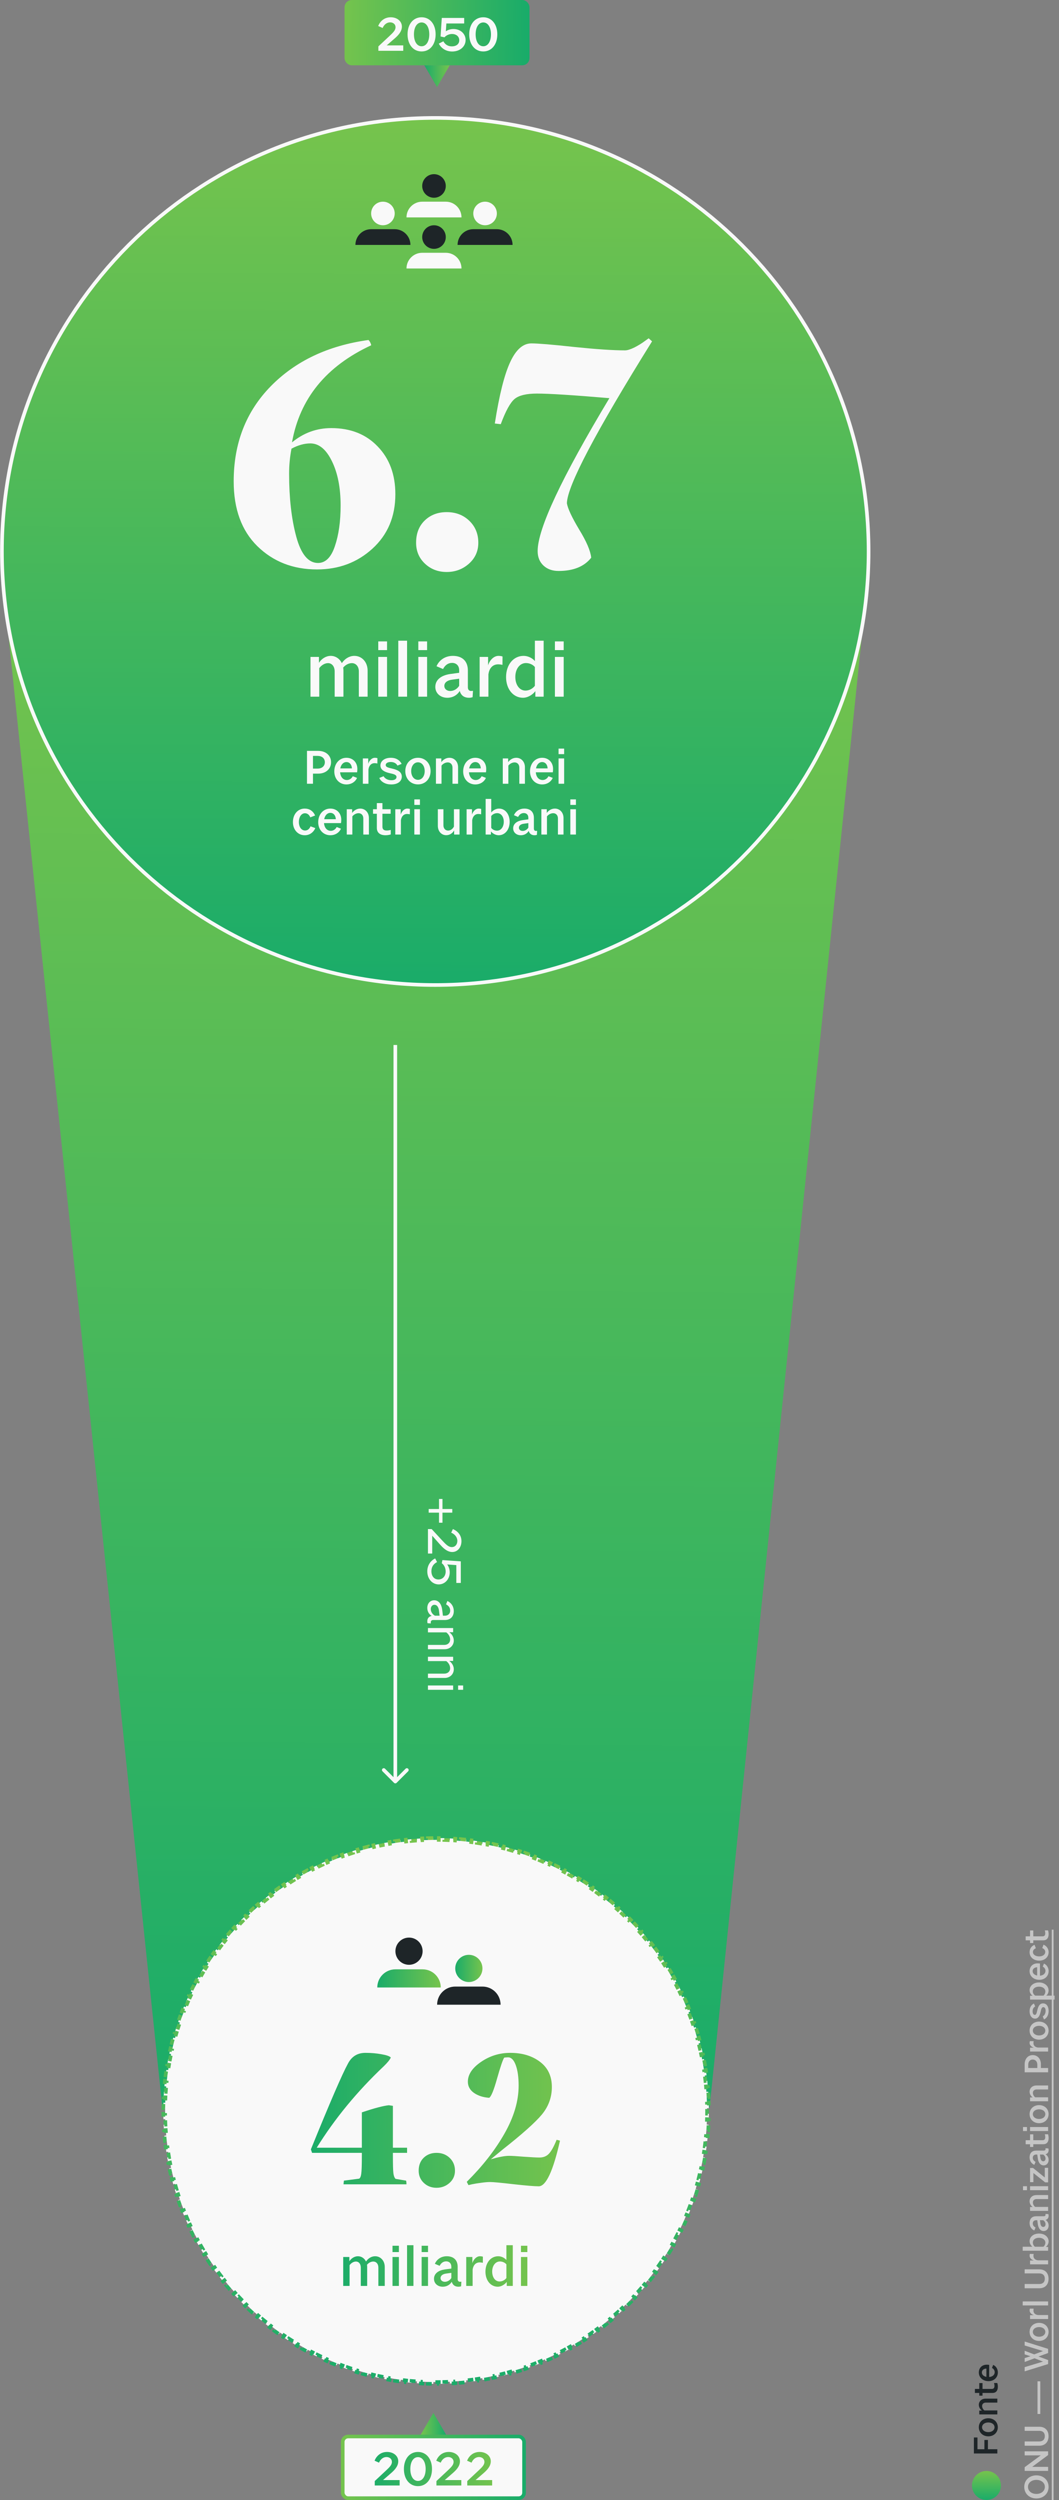 <svg width="292" height="689" viewBox="0 0 292 689" fill="none" xmlns="http://www.w3.org/2000/svg">
<rect x="0" y="0" width="292" height="689" fill="#808080" stroke="none"/>
<path d="M120.5 24L117 18L124 18L120.5 24Z" fill="url(#paint0_linear_394_112)"/>
<rect x="145.5" y="17.5" width="50" height="17" rx="1.5" transform="rotate(-180 145.5 17.5)" fill="url(#paint1_linear_394_112)"/>
<path d="M104.332 12.782V14H111.192V12.516H106.614L108.616 10.78C109.582 9.954 110.814 8.834 110.814 7.336C110.814 5.824 109.47 4.76 107.734 4.76C105.97 4.76 104.808 5.852 104.276 7.168L105.508 7.714C105.844 6.888 106.586 6.16 107.566 6.16C108.378 6.16 109.064 6.664 109.064 7.504C109.064 8.33 108.42 8.96 107.342 9.968L104.332 12.782ZM120.116 9.464C120.116 6.664 118.548 4.76 116.252 4.76C113.942 4.76 112.374 6.664 112.374 9.464C112.374 12.278 113.942 14.182 116.252 14.182C118.548 14.182 120.116 12.278 120.116 9.464ZM114.138 9.464C114.138 7.49 114.978 6.188 116.252 6.188C117.512 6.188 118.366 7.49 118.366 9.464C118.366 11.452 117.512 12.754 116.252 12.754C114.978 12.754 114.138 11.452 114.138 9.464ZM128.382 11.032C128.382 9.268 126.912 7.994 125.036 7.994C124.126 7.994 123.398 8.302 122.936 8.624L123.076 6.468H127.99V4.942H121.816L121.48 10.052L122.558 10.29C123.006 9.744 123.818 9.366 124.658 9.366C125.834 9.366 126.632 10.094 126.632 11.102C126.632 12.138 125.806 12.782 124.602 12.782C123.538 12.782 122.74 12.278 122.25 11.382L120.99 12.026C121.718 13.384 123.034 14.196 124.686 14.196C126.828 14.196 128.382 12.824 128.382 11.032ZM137.124 9.464C137.124 6.664 135.556 4.76 133.26 4.76C130.95 4.76 129.382 6.664 129.382 9.464C129.382 12.278 130.95 14.182 133.26 14.182C135.556 14.182 137.124 12.278 137.124 9.464ZM131.146 9.464C131.146 7.49 131.986 6.188 133.26 6.188C134.52 6.188 135.374 7.49 135.374 9.464C135.374 11.452 134.52 12.754 133.26 12.754C131.986 12.754 131.146 11.452 131.146 9.464Z" fill="#F9F9F9"/>
<rect x="145.5" y="17.5" width="50" height="17" rx="1.5" transform="rotate(-180 145.5 17.5)" stroke="url(#paint2_linear_394_112)"/>
<path d="M195.648 580.89L44.771 580.89L5.61266e-05 152.881L239.971 152.881L195.648 580.89Z" fill="url(#paint3_linear_394_112)"/>
<path d="M117.966 506.604C118.471 506.589 118.976 506.579 119.483 506.574L119.488 507.074C119.739 507.071 119.991 507.07 120.244 507.07C120.496 507.07 120.748 507.071 120.999 507.074L121.004 506.574C121.511 506.579 122.017 506.589 122.521 506.604L122.506 507.104C123.007 507.119 123.507 507.139 124.005 507.163L124.03 506.664C124.537 506.689 125.042 506.719 125.546 506.754L125.511 507.253C126.012 507.288 126.512 507.328 127.01 507.372L127.055 506.874C127.559 506.92 128.061 506.97 128.561 507.025L128.507 507.522C129.007 507.577 129.506 507.637 130.003 507.702L130.067 507.206C130.568 507.271 131.067 507.341 131.564 507.416L131.489 507.911C131.987 507.986 132.483 508.066 132.978 508.151L133.062 507.658C133.561 507.744 134.057 507.834 134.552 507.929L134.457 508.42C134.95 508.515 135.442 508.615 135.931 508.72L136.036 508.231C136.531 508.337 137.024 508.447 137.515 508.563L137.401 509.049C137.889 509.164 138.375 509.284 138.859 509.408L138.983 508.923C139.474 509.049 139.963 509.18 140.449 509.315L140.315 509.797C140.799 509.931 141.28 510.071 141.76 510.215L141.904 509.736C142.388 509.881 142.87 510.031 143.35 510.186L143.197 510.662C143.675 510.816 144.151 510.975 144.625 511.138L144.788 510.666C145.265 510.83 145.74 511 146.213 511.174L146.04 511.643C146.512 511.817 146.981 511.995 147.449 512.178L147.631 511.712C148.101 511.896 148.569 512.084 149.035 512.278L148.843 512.739C149.307 512.932 149.769 513.129 150.228 513.33L150.429 512.872C150.892 513.075 151.352 513.283 151.81 513.495L151.6 513.948C152.055 514.159 152.508 514.374 152.958 514.594L153.177 514.145C153.632 514.366 154.083 514.592 154.533 514.823L154.304 515.268C154.751 515.497 155.194 515.73 155.635 515.968L155.873 515.528C156.318 515.767 156.76 516.012 157.199 516.26L156.953 516.695C157.39 516.942 157.824 517.193 158.256 517.449L158.51 517.019C158.945 517.276 159.377 517.538 159.806 517.803L159.543 518.228C159.969 518.493 160.393 518.761 160.814 519.034L161.086 518.614C161.51 518.889 161.93 519.168 162.348 519.45L162.068 519.864C162.484 520.146 162.896 520.431 163.306 520.721L163.595 520.312C164.007 520.604 164.416 520.899 164.823 521.199L164.526 521.601C164.93 521.899 165.331 522.201 165.729 522.506L166.033 522.11C166.434 522.417 166.831 522.729 167.225 523.045L166.913 523.435C167.304 523.749 167.692 524.066 168.077 524.387L168.398 524.003C168.786 524.327 169.17 524.654 169.551 524.985L169.223 525.363C169.602 525.692 169.977 526.025 170.349 526.361L170.685 525.99C171.059 526.329 171.43 526.672 171.798 527.018L171.455 527.382C171.82 527.726 172.182 528.073 172.54 528.424L172.89 528.067C173.251 528.421 173.608 528.778 173.961 529.138L173.604 529.488C173.955 529.847 174.303 530.208 174.647 530.574L175.011 530.231C175.357 530.598 175.7 530.969 176.038 531.344L175.668 531.679C176.004 532.051 176.337 532.427 176.666 532.805L177.043 532.477C177.374 532.859 177.702 533.243 178.025 533.631L177.641 533.951C177.963 534.336 178.28 534.725 178.594 535.116L178.984 534.804C179.3 535.198 179.611 535.595 179.919 535.995L179.523 536.3C179.828 536.698 180.13 537.099 180.428 537.503L180.83 537.206C181.129 537.612 181.425 538.022 181.716 538.434L181.308 538.723C181.597 539.132 181.883 539.545 182.164 539.961L182.578 539.681C182.861 540.098 183.14 540.519 183.414 540.943L182.995 541.215C183.267 541.636 183.536 542.059 183.8 542.486L184.225 542.223C184.491 542.652 184.753 543.084 185.01 543.518L184.58 543.773C184.835 544.204 185.086 544.638 185.333 545.075L185.769 544.829C186.017 545.269 186.261 545.711 186.501 546.156L186.061 546.393C186.299 546.834 186.532 547.278 186.761 547.724L187.206 547.496C187.436 547.945 187.662 548.397 187.884 548.852L187.435 549.071C187.654 549.521 187.869 549.974 188.08 550.429L188.534 550.219C188.746 550.677 188.954 551.137 189.157 551.6L188.699 551.801C188.9 552.26 189.097 552.721 189.289 553.185L189.751 552.994C189.944 553.459 190.133 553.928 190.317 554.398L189.851 554.58C190.034 555.047 190.212 555.517 190.386 555.989L190.855 555.816C191.029 556.289 191.198 556.764 191.363 557.241L190.89 557.404C191.054 557.878 191.213 558.354 191.367 558.832L191.843 558.679C191.997 559.159 192.148 559.641 192.293 560.125L191.814 560.269C191.958 560.748 192.097 561.23 192.232 561.713L192.713 561.579C192.849 562.066 192.979 562.555 193.105 563.045L192.621 563.169C192.745 563.654 192.865 564.14 192.979 564.628L193.466 564.514C193.581 565.005 193.692 565.498 193.798 565.993L193.309 566.097C193.413 566.587 193.513 567.078 193.608 567.571L194.099 567.477C194.195 567.972 194.285 568.468 194.371 568.966L193.878 569.051C193.963 569.545 194.043 570.042 194.118 570.539L194.612 570.465C194.687 570.962 194.757 571.461 194.823 571.961L194.327 572.026C194.392 572.523 194.452 573.022 194.507 573.522L195.004 573.467C195.059 573.968 195.109 574.47 195.154 574.974L194.656 575.018C194.701 575.517 194.741 576.016 194.776 576.517L195.274 576.483C195.31 576.987 195.34 577.492 195.365 577.999L194.865 578.024C194.89 578.522 194.91 579.022 194.925 579.523L195.425 579.508C195.44 580.012 195.45 580.518 195.455 581.024L194.955 581.029C194.957 581.281 194.958 581.533 194.958 581.785C194.958 582.037 194.957 582.289 194.955 582.541L195.455 582.546C195.45 583.053 195.44 583.558 195.425 584.062L194.925 584.047C194.91 584.548 194.89 585.048 194.865 585.547L195.365 585.571C195.34 586.078 195.31 586.583 195.274 587.088L194.776 587.053C194.741 587.554 194.701 588.054 194.656 588.552L195.154 588.597C195.109 589.1 195.059 589.602 195.004 590.103L194.507 590.048C194.452 590.548 194.392 591.047 194.327 591.544L194.823 591.609C194.757 592.109 194.687 592.608 194.612 593.105L194.118 593.031C194.043 593.529 193.963 594.025 193.878 594.519L194.371 594.604C194.285 595.102 194.195 595.599 194.099 596.093L193.608 595.999C193.513 596.492 193.413 596.983 193.309 597.473L193.798 597.577C193.692 598.072 193.581 598.565 193.466 599.057L192.979 598.942C192.865 599.43 192.745 599.916 192.621 600.401L193.105 600.525C192.979 601.016 192.849 601.504 192.713 601.991L192.232 601.857C192.097 602.34 191.958 602.822 191.814 603.301L192.293 603.445C192.148 603.929 191.997 604.412 191.843 604.892L191.367 604.738C191.213 605.216 191.054 605.692 190.89 606.166L191.363 606.329C191.198 606.806 191.029 607.281 190.855 607.754L190.386 607.582C190.212 608.053 190.034 608.523 189.851 608.99L190.317 609.172C190.133 609.643 189.944 610.111 189.751 610.576L189.289 610.385C189.097 610.849 188.9 611.31 188.699 611.769L189.157 611.97C188.954 612.433 188.746 612.893 188.534 613.351L188.08 613.141C187.869 613.596 187.654 614.049 187.435 614.499L187.884 614.719C187.662 615.173 187.436 615.625 187.206 616.074L186.761 615.846C186.532 616.292 186.299 616.736 186.061 617.177L186.501 617.414C186.261 617.859 186.017 618.301 185.769 618.741L185.333 618.495C185.086 618.932 184.835 619.366 184.58 619.797L185.01 620.052C184.753 620.487 184.491 620.918 184.225 621.347L183.8 621.084C183.536 621.511 183.267 621.935 182.995 622.355L183.414 622.627C183.14 623.051 182.861 623.472 182.578 623.89L182.164 623.609C181.883 624.025 181.597 624.438 181.308 624.848L181.716 625.136C181.425 625.549 181.13 625.958 180.83 626.364L180.428 626.068C180.13 626.472 179.828 626.872 179.523 627.27L179.919 627.575C179.611 627.975 179.3 628.373 178.984 628.767L178.594 628.454C178.28 628.846 177.963 629.234 177.641 629.619L178.025 629.939C177.702 630.327 177.374 630.712 177.043 631.093L176.666 630.765C176.337 631.144 176.004 631.519 175.668 631.891L176.038 632.226C175.7 632.601 175.357 632.972 175.011 633.339L174.647 632.997C174.303 633.362 173.955 633.724 173.604 634.082L173.961 634.432C173.608 634.792 173.251 635.149 172.89 635.503L172.54 635.146C172.182 635.497 171.82 635.845 171.455 636.188L171.798 636.552C171.43 636.899 171.059 637.241 170.685 637.58L170.349 637.209C169.977 637.546 169.602 637.878 169.223 638.207L169.551 638.585C169.17 638.916 168.786 639.243 168.398 639.567L168.077 639.183C167.692 639.504 167.304 639.822 166.913 640.135L167.225 640.526C166.831 640.841 166.434 641.153 166.033 641.461L165.729 641.064C165.331 641.37 164.93 641.671 164.526 641.969L164.823 642.372C164.417 642.671 164.007 642.966 163.595 643.258L163.306 642.849C162.896 643.139 162.484 643.424 162.068 643.706L162.348 644.12C161.93 644.403 161.51 644.681 161.086 644.956L160.814 644.536C160.393 644.809 159.969 645.077 159.543 645.342L159.806 645.767C159.377 646.033 158.945 646.294 158.51 646.552L158.256 646.121C157.824 646.377 157.39 646.628 156.953 646.875L157.199 647.31C156.76 647.559 156.318 647.803 155.873 648.043L155.635 647.602C155.194 647.84 154.751 648.073 154.304 648.302L154.533 648.747C154.083 648.978 153.632 649.204 153.177 649.426L152.958 648.976C152.508 649.196 152.055 649.411 151.6 649.622L151.81 650.075C151.352 650.288 150.892 650.495 150.429 650.698L150.228 650.24C149.769 650.442 149.307 650.638 148.843 650.831L149.035 651.293C148.569 651.486 148.101 651.674 147.631 651.858L147.449 651.393C146.981 651.575 146.512 651.754 146.04 651.927L146.213 652.396C145.74 652.57 145.265 652.74 144.788 652.904L144.625 652.432C144.151 652.595 143.675 652.754 143.197 652.908L143.35 653.384C142.87 653.539 142.388 653.689 141.904 653.834L141.76 653.356C141.28 653.499 140.799 653.639 140.315 653.773L140.449 654.255C139.963 654.39 139.474 654.521 138.983 654.647L138.859 654.162C138.375 654.287 137.889 654.406 137.401 654.521L137.515 655.008C137.024 655.123 136.531 655.234 136.036 655.339L135.931 654.85C135.442 654.955 134.95 655.055 134.457 655.15L134.552 655.641C134.057 655.736 133.561 655.826 133.062 655.912L132.978 655.419C132.483 655.504 131.987 655.584 131.489 655.659L131.564 656.154C131.067 656.229 130.568 656.299 130.067 656.364L130.003 655.868C129.506 655.933 129.007 655.993 128.507 656.048L128.562 656.545C128.061 656.6 127.559 656.651 127.055 656.696L127.01 656.198C126.512 656.242 126.012 656.282 125.511 656.317L125.546 656.816C125.042 656.851 124.537 656.881 124.03 656.906L124.005 656.407C123.507 656.432 123.007 656.452 122.506 656.466L122.521 656.966C122.017 656.981 121.511 656.991 121.005 656.996L121 656.496C120.748 656.499 120.496 656.5 120.244 656.5C119.991 656.5 119.739 656.499 119.488 656.496L119.483 656.996C118.976 656.991 118.471 656.981 117.966 656.966L117.981 656.466C117.48 656.452 116.981 656.432 116.482 656.407L116.457 656.906C115.951 656.881 115.445 656.851 114.941 656.816L114.976 656.317C114.475 656.282 113.975 656.242 113.477 656.198L113.432 656.696C112.929 656.651 112.426 656.6 111.926 656.545L111.98 656.048C111.48 655.993 110.982 655.933 110.485 655.868L110.42 656.364C109.919 656.299 109.421 656.229 108.923 656.154L108.998 655.659C108.5 655.584 108.004 655.504 107.509 655.419L107.425 655.912C106.927 655.826 106.43 655.736 105.935 655.641L106.03 655.15C105.537 655.055 105.045 654.955 104.556 654.85L104.451 655.339C103.957 655.234 103.463 655.123 102.972 655.008L103.086 654.521C102.598 654.406 102.112 654.287 101.628 654.162L101.504 654.647C101.013 654.521 100.525 654.39 100.038 654.255L100.172 653.773C99.688 653.639 99.207 653.499 98.727 653.356L98.584 653.834C98.099 653.689 97.617 653.539 97.137 653.384L97.291 652.908C96.812 652.754 96.337 652.595 95.863 652.432L95.7 652.904C95.222 652.74 94.747 652.57 94.275 652.396L94.447 651.927C93.975 651.754 93.506 651.575 93.039 651.393L92.856 651.858C92.386 651.674 91.918 651.486 91.452 651.293L91.644 650.831C91.18 650.638 90.719 650.442 90.259 650.24L90.058 650.698C89.596 650.495 89.135 650.288 88.677 650.075L88.887 649.622C88.432 649.411 87.98 649.196 87.529 648.976L87.31 649.426C86.856 649.204 86.404 648.978 85.954 648.747L86.183 648.302C85.737 648.073 85.293 647.84 84.852 647.602L84.615 648.043C84.17 647.803 83.727 647.559 83.288 647.31L83.534 646.875C83.097 646.628 82.663 646.377 82.231 646.121L81.977 646.552C81.542 646.294 81.11 646.033 80.681 645.767L80.945 645.342C80.518 645.077 80.094 644.809 79.673 644.536L79.401 644.956C78.978 644.681 78.557 644.403 78.139 644.12L78.419 643.706C78.004 643.424 77.591 643.139 77.181 642.85L76.892 643.258C76.48 642.966 76.071 642.671 75.664 642.372L75.961 641.969C75.557 641.671 75.156 641.37 74.759 641.064L74.454 641.461C74.053 641.153 73.656 640.841 73.262 640.526L73.575 640.135C73.183 639.822 72.795 639.504 72.41 639.183L72.089 639.567C71.702 639.243 71.317 638.916 70.936 638.585L71.264 638.207C70.885 637.878 70.51 637.546 70.138 637.209L69.802 637.58C69.428 637.241 69.057 636.899 68.689 636.552L69.032 636.188C68.667 635.845 68.305 635.497 67.947 635.146L67.597 635.503C67.236 635.15 66.879 634.792 66.526 634.432L66.883 634.082C66.532 633.724 66.184 633.362 65.84 632.997L65.476 633.339C65.13 632.972 64.788 632.601 64.449 632.226L64.82 631.891C64.483 631.519 64.15 631.144 63.821 630.765L63.444 631.093C63.113 630.712 62.785 630.327 62.462 629.939L62.846 629.619C62.525 629.234 62.207 628.846 61.894 628.454L61.503 628.767C61.188 628.373 60.876 627.975 60.568 627.575L60.965 627.27C60.659 626.872 60.357 626.472 60.06 626.068L59.657 626.364C59.358 625.958 59.062 625.549 58.771 625.136L59.179 624.848C58.89 624.438 58.604 624.025 58.323 623.609L57.909 623.89C57.626 623.472 57.347 623.051 57.073 622.627L57.492 622.355C57.22 621.935 56.951 621.511 56.687 621.084L56.262 621.347C55.996 620.918 55.734 620.487 55.477 620.052L55.907 619.797C55.652 619.366 55.401 618.932 55.154 618.495L54.718 618.741C54.47 618.301 54.226 617.859 53.986 617.414L54.426 617.177C54.189 616.736 53.955 616.292 53.726 615.846L53.282 616.074C53.051 615.625 52.825 615.173 52.603 614.719L53.053 614.499C52.833 614.049 52.618 613.597 52.407 613.141L51.953 613.351C51.741 612.893 51.534 612.433 51.331 611.97L51.788 611.769C51.587 611.31 51.39 610.849 51.198 610.385L50.736 610.576C50.543 610.111 50.354 609.643 50.17 609.172L50.636 608.99C50.453 608.523 50.275 608.053 50.102 607.582L49.632 607.754C49.458 607.281 49.289 606.806 49.124 606.329L49.597 606.166C49.434 605.692 49.275 605.216 49.12 604.738L48.645 604.892C48.49 604.412 48.34 603.929 48.194 603.445L48.673 603.302C48.529 602.822 48.39 602.34 48.255 601.857L47.774 601.991C47.638 601.504 47.508 601.016 47.382 600.525L47.866 600.401C47.742 599.917 47.623 599.43 47.508 598.942L47.021 599.057C46.906 598.565 46.795 598.072 46.689 597.577L47.178 597.473C47.074 596.983 46.974 596.492 46.879 595.999L46.388 596.093C46.293 595.599 46.202 595.102 46.117 594.604L46.609 594.519C46.525 594.025 46.444 593.529 46.369 593.031L45.875 593.105C45.8 592.608 45.73 592.109 45.664 591.609L46.16 591.544C46.095 591.047 46.035 590.548 45.98 590.048L45.483 590.103C45.428 589.602 45.378 589.1 45.333 588.597L45.831 588.552C45.786 588.054 45.746 587.554 45.712 587.053L45.213 587.088C45.178 586.584 45.148 586.078 45.122 585.571L45.622 585.547C45.597 585.048 45.577 584.548 45.562 584.048L45.062 584.062C45.047 583.558 45.038 583.053 45.032 582.546L45.532 582.541C45.53 582.289 45.529 582.037 45.529 581.785C45.529 581.533 45.53 581.281 45.532 581.029L45.032 581.024C45.038 580.518 45.047 580.012 45.062 579.508L45.562 579.523C45.577 579.022 45.597 578.522 45.622 578.024L45.122 577.999C45.148 577.492 45.178 576.987 45.213 576.483L45.712 576.517C45.746 576.016 45.786 575.517 45.831 575.018L45.333 574.974C45.378 574.47 45.428 573.968 45.483 573.467L45.98 573.522C46.035 573.022 46.095 572.523 46.16 572.026L45.664 571.961C45.73 571.461 45.8 570.962 45.875 570.465L46.369 570.539C46.444 570.042 46.525 569.546 46.609 569.051L46.117 568.966C46.202 568.468 46.293 567.972 46.388 567.477L46.879 567.571C46.974 567.078 47.074 566.587 47.178 566.097L46.689 565.993C46.795 565.498 46.906 565.005 47.021 564.514L47.508 564.628C47.623 564.14 47.742 563.654 47.866 563.169L47.382 563.045C47.508 562.555 47.638 562.066 47.774 561.579L48.255 561.713C48.39 561.23 48.529 560.748 48.673 560.269L48.194 560.125C48.34 559.641 48.49 559.159 48.645 558.679L49.12 558.832C49.275 558.354 49.434 557.878 49.597 557.404L49.124 557.241C49.289 556.764 49.458 556.289 49.632 555.816L50.102 555.989C50.275 555.517 50.453 555.047 50.636 554.58L50.17 554.398C50.354 553.928 50.543 553.46 50.736 552.994L51.198 553.185C51.39 552.721 51.587 552.26 51.788 551.801L51.331 551.6C51.534 551.137 51.741 550.677 51.953 550.219L52.407 550.429C52.618 549.974 52.833 549.521 53.053 549.071L52.603 548.852C52.825 548.397 53.051 547.945 53.282 547.496L53.726 547.724C53.955 547.278 54.189 546.834 54.426 546.393L53.986 546.156C54.226 545.711 54.47 545.269 54.718 544.829L55.154 545.075C55.401 544.638 55.652 544.204 55.907 543.773L55.477 543.518C55.734 543.084 55.996 542.652 56.262 542.223L56.687 542.486C56.951 542.059 57.22 541.636 57.492 541.215L57.073 540.943C57.347 540.519 57.626 540.098 57.909 539.681L58.323 539.961C58.604 539.545 58.89 539.132 59.179 538.723L58.771 538.434C59.062 538.022 59.358 537.612 59.657 537.206L60.06 537.503C60.357 537.099 60.659 536.698 60.965 536.3L60.568 535.996C60.876 535.595 61.188 535.198 61.503 534.804L61.894 535.116C62.207 534.725 62.525 534.336 62.846 533.951L62.462 533.631C62.785 533.243 63.113 532.859 63.444 532.477L63.821 532.805C64.15 532.427 64.483 532.051 64.82 531.679L64.449 531.344C64.787 530.969 65.13 530.598 65.476 530.231L65.84 530.574C66.184 530.208 66.532 529.847 66.883 529.488L66.526 529.138C66.879 528.778 67.236 528.421 67.597 528.067L67.947 528.424C68.305 528.073 68.667 527.726 69.032 527.382L68.689 527.018C69.057 526.672 69.428 526.329 69.802 525.99L70.138 526.361C70.51 526.025 70.885 525.692 71.264 525.363L70.936 524.985C71.317 524.654 71.702 524.327 72.089 524.003L72.41 524.387C72.795 524.066 73.183 523.749 73.575 523.435L73.262 523.045C73.656 522.729 74.053 522.417 74.454 522.11L74.759 522.506C75.156 522.201 75.557 521.899 75.961 521.601L75.664 521.199C76.071 520.899 76.48 520.604 76.892 520.312L77.181 520.721C77.591 520.431 78.004 520.146 78.419 519.864L78.139 519.45C78.557 519.168 78.978 518.889 79.401 518.614L79.673 519.034C80.094 518.761 80.518 518.493 80.945 518.228L80.681 517.803C81.11 517.538 81.542 517.276 81.977 517.019L82.231 517.449C82.663 517.193 83.097 516.942 83.534 516.695L83.288 516.26C83.727 516.012 84.17 515.767 84.615 515.528L84.852 515.968C85.293 515.73 85.737 515.497 86.183 515.268L85.954 514.823C86.404 514.592 86.856 514.366 87.31 514.145L87.529 514.594C87.98 514.374 88.432 514.159 88.887 513.948L88.677 513.495C89.135 513.283 89.596 513.075 90.058 512.872L90.259 513.33C90.718 513.129 91.18 512.932 91.644 512.739L91.452 512.278C91.918 512.084 92.386 511.896 92.856 511.712L93.039 512.178C93.506 511.995 93.975 511.817 94.447 511.643L94.275 511.174C94.747 511 95.222 510.83 95.7 510.666L95.863 511.138C96.337 510.975 96.812 510.816 97.291 510.662L97.137 510.186C97.617 510.031 98.099 509.881 98.583 509.736L98.727 510.215C99.207 510.071 99.688 509.931 100.172 509.797L100.038 509.315C100.524 509.18 101.013 509.049 101.504 508.923L101.628 509.408C102.112 509.284 102.598 509.164 103.086 509.049L102.972 508.563C103.463 508.447 103.956 508.337 104.451 508.231L104.556 508.72C105.045 508.615 105.537 508.515 106.03 508.42L105.935 507.929C106.43 507.834 106.927 507.744 107.425 507.658L107.509 508.151C108.004 508.066 108.5 507.986 108.998 507.911L108.923 507.416C109.421 507.341 109.919 507.271 110.42 507.206L110.485 507.702C110.982 507.637 111.48 507.577 111.98 507.522L111.926 507.025C112.426 506.97 112.929 506.92 113.432 506.874L113.477 507.372C113.975 507.328 114.475 507.288 114.976 507.253L114.941 506.754C115.445 506.719 115.951 506.689 116.457 506.664L116.482 507.163C116.981 507.139 117.48 507.119 117.981 507.104L117.966 506.604Z" fill="#F9F9F9" stroke="url(#paint4_linear_394_112)" stroke-dasharray="1.5 1.5"/>
<path d="M120.014 32.5C186.005 32.5 239.5 85.996 239.5 151.986C239.5 217.976 186.004 271.471 120.014 271.471C54.024 271.471 0.529 217.976 0.529 151.986C0.529 85.996 54.024 32.5 120.014 32.5Z" fill="url(#paint5_linear_394_112)" stroke="#F9F9F9"/>
<path d="M119.5 665L123 671L116 671L119.5 665Z" fill="url(#paint6_linear_394_112)"/>
<rect x="144.5" y="688.5" width="50" height="17" rx="1.5" transform="rotate(-180 144.5 688.5)" fill="#F9F9F9"/>
<path d="M103.332 683.782V685H110.192V683.516H105.614L107.616 681.78C108.582 680.954 109.814 679.834 109.814 678.336C109.814 676.824 108.47 675.76 106.734 675.76C104.97 675.76 103.808 676.852 103.276 678.168L104.508 678.714C104.844 677.888 105.586 677.16 106.566 677.16C107.378 677.16 108.064 677.664 108.064 678.504C108.064 679.33 107.42 679.96 106.342 680.968L103.332 683.782ZM119.116 680.464C119.116 677.664 117.548 675.76 115.252 675.76C112.942 675.76 111.374 677.664 111.374 680.464C111.374 683.278 112.942 685.182 115.252 685.182C117.548 685.182 119.116 683.278 119.116 680.464ZM113.138 680.464C113.138 678.49 113.978 677.188 115.252 677.188C116.512 677.188 117.366 678.49 117.366 680.464C117.366 682.452 116.512 683.754 115.252 683.754C113.978 683.754 113.138 682.452 113.138 680.464ZM120.34 683.782V685H127.2V683.516H122.622L124.624 681.78C125.59 680.954 126.822 679.834 126.822 678.336C126.822 676.824 125.478 675.76 123.742 675.76C121.978 675.76 120.816 676.852 120.284 678.168L121.516 678.714C121.852 677.888 122.594 677.16 123.574 677.16C124.386 677.16 125.072 677.664 125.072 678.504C125.072 679.33 124.428 679.96 123.35 680.968L120.34 683.782ZM128.844 683.782V685H135.704V683.516H131.126L133.128 681.78C134.094 680.954 135.326 679.834 135.326 678.336C135.326 676.824 133.982 675.76 132.246 675.76C130.482 675.76 129.32 676.852 128.788 678.168L130.02 678.714C130.356 677.888 131.098 677.16 132.078 677.16C132.89 677.16 133.576 677.664 133.576 678.504C133.576 679.33 132.932 679.96 131.854 680.968L128.844 683.782Z" fill="url(#paint7_linear_394_112)"/>
<rect x="144.5" y="688.5" width="50" height="17" rx="1.5" transform="rotate(-180 144.5 688.5)" stroke="url(#paint8_linear_394_112)"/>
<path d="M85.72 592.375C90.952 579.487 94.361 571.603 95.947 568.723C96.986 566.736 98.608 565.751 100.814 565.77C102.345 565.77 103.803 565.897 105.189 566.152C106.574 566.389 107.431 566.69 107.759 567.055C107.504 567.656 106.857 568.458 105.818 569.461C98.471 576.406 92.31 583.889 87.333 591.91H99.775V582.176C103.165 581.027 105.645 580.371 107.212 580.207L108.333 580.371V591.91H112.244V593.332H108.333V593.934C108.333 596.54 108.379 598.208 108.47 598.938C108.561 599.667 108.762 600.186 109.072 600.496L111.97 600.988C112.043 601.207 112.079 601.544 112.079 602H94.716L94.826 600.988L99.037 600.441C99.328 600.259 99.52 599.803 99.611 599.074C99.72 598.345 99.775 596.65 99.775 593.988V593.332H86.048L85.72 592.375ZM115.443 598.254C115.443 596.759 115.908 595.565 116.837 594.672C117.767 593.779 118.943 593.332 120.365 593.332C121.823 593.332 123.035 593.797 124.001 594.727C124.967 595.656 125.451 596.832 125.451 598.254C125.451 599.603 124.949 600.724 123.947 601.617C122.944 602.51 121.75 602.957 120.365 602.957C118.979 602.957 117.813 602.51 116.865 601.617C115.917 600.724 115.443 599.603 115.443 598.254ZM128.704 601.316C133.043 597.014 136.507 592.585 139.095 588.027C141.702 583.452 143.005 579.04 143.005 574.793C143.005 572.478 142.741 570.6 142.212 569.16C141.684 567.72 140.973 567 140.079 567C139.934 567 139.77 567.009 139.587 567.027C139.423 567.046 139.286 567.055 139.177 567.055L139.013 567.109C138.648 567.638 138.001 569.534 137.072 572.797C136.16 576.06 135.431 577.846 134.884 578.156C133.244 578.047 131.849 577.6 130.701 576.816C129.57 576.014 129.005 574.984 129.005 573.727C129.005 571.74 130.217 569.917 132.642 568.258C135.066 566.599 137.755 565.77 140.708 565.77C143.99 565.77 146.715 566.59 148.884 568.23C151.072 569.871 152.165 572.186 152.165 575.176C152.165 578.02 151.245 580.553 149.404 582.777C147.563 584.983 143.953 588.201 138.576 592.43L135.322 595.109C137.491 594.471 139.186 594.152 140.408 594.152C141.119 594.152 142.486 594.234 144.509 594.398C146.551 594.544 147.964 594.617 148.747 594.617C149.823 594.617 150.689 594.271 151.345 593.578C152.02 592.867 152.731 591.582 153.478 589.723L154.408 589.969C152.512 598.372 150.552 602.565 148.529 602.547C147.38 602.547 145.074 602.355 141.611 601.973C138.165 601.572 136.014 601.371 135.158 601.371C134.447 601.371 133.59 601.444 132.587 601.59C131.603 601.717 130.773 601.854 130.099 602L129.169 602.219L128.704 601.316Z" fill="url(#paint9_linear_394_112)"/>
<path d="M106.089 630V624.784C106.089 623.04 104.921 621.824 103.433 621.824C102.409 621.824 101.497 622.416 100.921 623.28C100.489 622.384 99.657 621.824 98.697 621.824C97.689 621.824 96.825 622.448 96.329 623.216V622.032H94.633V630H96.393V624.288C96.793 623.728 97.465 623.28 98.153 623.28C98.921 623.28 99.481 623.936 99.481 624.928V630H101.241V624.784C101.241 624.576 101.225 624.368 101.193 624.176C101.609 623.664 102.265 623.28 102.937 623.28C103.737 623.28 104.329 623.936 104.329 624.928V630H106.089ZM109.987 622.032H108.227V630H109.987V622.032ZM109.987 618.928H108.227V620.672H109.987V618.928ZM114.002 618.784H112.242V630H114.002V618.784ZM118.018 622.032H116.258V630H118.018V622.032ZM118.018 618.928H116.258V620.672H118.018V618.928ZM127.138 630.112L127.218 628.832C127.122 628.848 126.946 628.864 126.85 628.864C126.418 628.864 126.194 628.56 126.194 628.128V624.752C126.194 622.848 125.042 621.824 123.186 621.824C121.682 621.824 120.466 622.624 119.906 623.904L121.218 624.464C121.586 623.76 122.162 623.232 123.026 623.232C123.89 623.232 124.45 623.808 124.45 624.704V625.216L122.674 625.456C120.882 625.712 119.666 626.592 119.666 628.048C119.666 629.312 120.674 630.224 122.082 630.224C123.186 630.224 124.066 629.68 124.562 628.864C124.834 629.792 125.49 630.224 126.418 630.224C126.69 630.224 126.914 630.176 127.138 630.112ZM122.658 628.864C121.97 628.864 121.474 628.448 121.474 627.856C121.474 627.136 122.13 626.704 123.042 626.592L124.45 626.4V627.824C124.066 628.432 123.41 628.864 122.658 628.864ZM130.315 630V625.52C130.459 624.432 131.067 623.52 132.283 623.52C132.539 623.52 132.907 623.568 133.131 623.632L133.147 621.952C132.971 621.872 132.603 621.824 132.331 621.824C131.403 621.824 130.555 622.688 130.251 623.728V622.032H128.555V630H130.315ZM137.743 628.784C136.559 628.784 135.711 627.648 135.711 626.048C135.711 624.432 136.607 623.264 137.839 623.264C138.559 623.264 139.247 623.584 139.631 624.064V627.824C139.199 628.4 138.479 628.784 137.743 628.784ZM141.391 630V618.784H139.631V622.864C139.103 622.24 138.223 621.824 137.375 621.824C135.327 621.824 133.855 623.6 133.855 626.08C133.855 628.48 135.279 630.224 137.263 630.224C138.143 630.224 139.151 629.664 139.727 628.896V630H141.391ZM145.409 622.032H143.649V630H145.409V622.032ZM145.409 618.928H143.649V620.672H145.409V618.928Z" fill="url(#paint10_linear_394_112)"/>
<path d="M104.029 547.75C104.029 544.989 106.267 542.75 109.029 542.75H116.529C119.29 542.75 121.529 544.989 121.529 547.75H104.029Z" fill="url(#paint11_linear_394_112)"/>
<path d="M120.528 552.5C120.528 549.739 122.767 547.5 125.528 547.5H133.028C135.79 547.5 138.028 549.739 138.028 552.5H120.528Z" fill="#1E2528"/>
<circle cx="112.778" cy="537.75" r="3.75" fill="#1E2528"/>
<circle cx="129.278" cy="542.5" r="3.75" fill="url(#paint12_linear_394_112)"/>
<path d="M101.362 192V184.828C101.362 182.43 99.756 180.758 97.71 180.758C96.302 180.758 95.048 181.572 94.256 182.76C93.662 181.528 92.518 180.758 91.198 180.758C89.812 180.758 88.624 181.616 87.942 182.672V181.044H85.61V192H88.03V184.146C88.58 183.376 89.504 182.76 90.45 182.76C91.506 182.76 92.276 183.662 92.276 185.026V192H94.696V184.828C94.696 184.542 94.674 184.256 94.63 183.992C95.202 183.288 96.104 182.76 97.028 182.76C98.128 182.76 98.942 183.662 98.942 185.026V192H101.362ZM106.721 181.044H104.301V192H106.721V181.044ZM106.721 176.776H104.301V179.174H106.721V176.776ZM112.243 176.578H109.823V192H112.243V176.578ZM117.764 181.044H115.344V192H117.764V181.044ZM117.764 176.776H115.344V179.174H117.764V176.776ZM130.304 192.154L130.414 190.394C130.282 190.416 130.04 190.438 129.908 190.438C129.314 190.438 129.006 190.02 129.006 189.426V184.784C129.006 182.166 127.422 180.758 124.87 180.758C122.802 180.758 121.13 181.858 120.36 183.618L122.164 184.388C122.67 183.42 123.462 182.694 124.65 182.694C125.838 182.694 126.608 183.486 126.608 184.718V185.422L124.166 185.752C121.702 186.104 120.03 187.314 120.03 189.316C120.03 191.054 121.416 192.308 123.352 192.308C124.87 192.308 126.08 191.56 126.762 190.438C127.136 191.714 128.038 192.308 129.314 192.308C129.688 192.308 129.996 192.242 130.304 192.154ZM124.144 190.438C123.198 190.438 122.516 189.866 122.516 189.052C122.516 188.062 123.418 187.468 124.672 187.314L126.608 187.05V189.008C126.08 189.844 125.178 190.438 124.144 190.438ZM134.672 192V185.84C134.87 184.344 135.706 183.09 137.378 183.09C137.73 183.09 138.236 183.156 138.544 183.244L138.566 180.934C138.324 180.824 137.818 180.758 137.444 180.758C136.168 180.758 135.002 181.946 134.584 183.376V181.044H132.252V192H134.672ZM144.886 190.328C143.258 190.328 142.092 188.766 142.092 186.566C142.092 184.344 143.324 182.738 145.018 182.738C146.008 182.738 146.954 183.178 147.482 183.838V189.008C146.888 189.8 145.898 190.328 144.886 190.328ZM149.902 192V176.578H147.482V182.188C146.756 181.33 145.546 180.758 144.38 180.758C141.564 180.758 139.54 183.2 139.54 186.61C139.54 189.91 141.498 192.308 144.226 192.308C145.436 192.308 146.822 191.538 147.614 190.482V192H149.902ZM155.426 181.044H153.006V192H155.426V181.044ZM155.426 176.776H153.006V179.174H155.426V176.776Z" fill="#F9F9F9"/>
<path d="M86.297 216V213.214H87.753C89.853 213.214 91.281 211.912 91.281 210.064C91.281 208.23 89.853 206.942 87.725 206.942H84.645V216H86.297ZM86.297 208.328H87.613C88.775 208.328 89.573 209.028 89.573 210.064C89.573 211.114 88.775 211.828 87.613 211.828H86.297V208.328ZM98.449 214.39L97.273 213.928C96.937 214.586 96.321 214.978 95.649 214.978C94.613 214.978 93.871 214.138 93.773 212.85H98.463C98.505 212.668 98.533 212.262 98.533 211.926C98.533 210.106 97.287 208.846 95.523 208.846C93.591 208.846 92.177 210.428 92.177 212.598C92.177 214.698 93.591 216.196 95.537 216.196C96.839 216.196 97.959 215.51 98.449 214.39ZM95.523 210.022C96.391 210.022 96.979 210.708 97.035 211.772H93.829C94.039 210.694 94.697 210.022 95.523 210.022ZM101.59 216V212.08C101.716 211.128 102.248 210.33 103.312 210.33C103.536 210.33 103.858 210.372 104.054 210.428L104.068 208.958C103.914 208.888 103.592 208.846 103.354 208.846C102.542 208.846 101.8 209.602 101.534 210.512V209.028H100.05V216H101.59ZM110.789 214.04C110.789 212.738 109.683 212.178 108.087 211.814C106.981 211.562 106.351 211.394 106.351 210.848C106.351 210.344 106.911 210.008 107.737 210.008C108.647 210.008 109.263 210.386 109.599 211.002L110.747 210.526C110.299 209.658 109.403 208.846 107.751 208.846C106.057 208.846 104.895 209.728 104.895 210.974C104.895 212.206 106.071 212.78 107.513 213.102C108.633 213.34 109.333 213.55 109.333 214.138C109.333 214.684 108.815 215.034 107.933 215.034C106.869 215.034 106.127 214.558 105.763 213.928L104.587 214.404C105.063 215.468 106.239 216.196 107.877 216.196C109.683 216.196 110.789 215.328 110.789 214.04ZM118.727 212.514C118.727 210.386 117.271 208.846 115.255 208.846C113.225 208.846 111.755 210.386 111.755 212.514C111.755 214.642 113.225 216.182 115.255 216.182C117.271 216.182 118.727 214.642 118.727 212.514ZM113.379 212.514C113.379 211.114 114.163 210.092 115.255 210.092C116.333 210.092 117.103 211.114 117.103 212.514C117.103 213.914 116.333 214.922 115.255 214.922C114.163 214.922 113.379 213.914 113.379 212.514ZM126.306 216V211.436C126.306 209.924 125.27 208.846 123.926 208.846C122.96 208.846 122.148 209.392 121.686 210.05V209.028H120.202V216H121.742V211.002C122.12 210.512 122.778 210.12 123.464 210.12C124.22 210.12 124.766 210.68 124.766 211.548V216H126.306ZM133.982 214.39L132.806 213.928C132.47 214.586 131.854 214.978 131.182 214.978C130.146 214.978 129.404 214.138 129.306 212.85H133.996C134.038 212.668 134.066 212.262 134.066 211.926C134.066 210.106 132.82 208.846 131.056 208.846C129.124 208.846 127.71 210.428 127.71 212.598C127.71 214.698 129.124 216.196 131.07 216.196C132.372 216.196 133.492 215.51 133.982 214.39ZM131.056 210.022C131.924 210.022 132.512 210.708 132.568 211.772H129.362C129.572 210.694 130.23 210.022 131.056 210.022ZM144.736 216V211.436C144.736 209.924 143.7 208.846 142.356 208.846C141.39 208.846 140.578 209.392 140.116 210.05V209.028H138.632V216H140.172V211.002C140.55 210.512 141.208 210.12 141.894 210.12C142.65 210.12 143.196 210.68 143.196 211.548V216H144.736ZM152.412 214.39L151.236 213.928C150.9 214.586 150.284 214.978 149.612 214.978C148.576 214.978 147.834 214.138 147.736 212.85H152.426C152.468 212.668 152.496 212.262 152.496 211.926C152.496 210.106 151.25 208.846 149.486 208.846C147.554 208.846 146.14 210.428 146.14 212.598C146.14 214.698 147.554 216.196 149.5 216.196C150.802 216.196 151.922 215.51 152.412 214.39ZM149.486 210.022C150.354 210.022 150.942 210.708 150.998 211.772H147.792C148.002 210.694 148.66 210.022 149.486 210.022ZM155.553 209.028H154.013V216H155.553V209.028ZM155.553 206.312H154.013V207.838H155.553V206.312ZM86.942 228.222L85.626 227.732C85.332 228.432 84.828 228.894 84.128 228.894C83.12 228.894 82.406 227.914 82.406 226.556C82.406 225.142 83.106 224.134 84.086 224.134C84.73 224.134 85.262 224.526 85.556 225.268L86.886 224.75C86.382 223.588 85.402 222.846 84.016 222.846C82.126 222.846 80.768 224.4 80.768 226.57C80.768 228.67 82.14 230.196 84.03 230.196C85.416 230.196 86.466 229.356 86.942 228.222ZM94.013 228.39L92.837 227.928C92.501 228.586 91.885 228.978 91.213 228.978C90.177 228.978 89.435 228.138 89.337 226.85H94.027C94.069 226.668 94.097 226.262 94.097 225.926C94.097 224.106 92.851 222.846 91.087 222.846C89.155 222.846 87.741 224.428 87.741 226.598C87.741 228.698 89.155 230.196 91.101 230.196C92.403 230.196 93.523 229.51 94.013 228.39ZM91.087 224.022C91.955 224.022 92.543 224.708 92.599 225.772H89.393C89.603 224.694 90.261 224.022 91.087 224.022ZM101.717 230V225.436C101.717 223.924 100.681 222.846 99.337 222.846C98.371 222.846 97.559 223.392 97.097 224.05V223.028H95.613V230H97.153V225.002C97.531 224.512 98.189 224.12 98.875 224.12C99.631 224.12 100.177 224.68 100.177 225.548V230H101.717ZM107.744 229.972V228.726C107.478 228.81 107.03 228.894 106.61 228.894C105.784 228.894 105.448 228.502 105.448 227.858V224.274H107.716V223.028H105.448V221.334H103.908V223.028H102.858V224.274H103.908V228.18C103.908 229.454 104.762 230.196 106.302 230.196C106.82 230.196 107.422 230.084 107.744 229.972ZM110.538 230V226.08C110.664 225.128 111.196 224.33 112.26 224.33C112.484 224.33 112.806 224.372 113.002 224.428L113.016 222.958C112.862 222.888 112.54 222.846 112.302 222.846C111.49 222.846 110.748 223.602 110.482 224.512V223.028H108.998V230H110.538ZM115.788 223.028H114.248V230H115.788V223.028ZM115.788 220.312H114.248V221.838H115.788V220.312ZM126.704 230V223.028H125.164V227.802C124.842 228.432 124.254 228.908 123.554 228.908C122.798 228.908 122.266 228.306 122.266 227.466V223.028H120.726V227.592C120.726 229.09 121.706 230.182 123.036 230.182C124.016 230.182 124.8 229.622 125.22 228.866V230H126.704ZM130.198 230V226.08C130.324 225.128 130.856 224.33 131.92 224.33C132.144 224.33 132.466 224.372 132.662 224.428L132.676 222.958C132.522 222.888 132.2 222.846 131.962 222.846C131.15 222.846 130.408 223.602 130.142 224.512V223.028H128.658V230H130.198ZM140.53 226.5C140.53 224.372 139.298 222.846 137.59 222.846C136.806 222.846 135.966 223.28 135.448 223.924V220.186H133.908V230H135.364V229.146C135.854 229.748 136.722 230.196 137.492 230.196C139.256 230.196 140.53 228.642 140.53 226.5ZM137.044 228.936C136.4 228.936 135.798 228.628 135.448 228.166V224.904C135.798 224.428 136.428 224.106 137.1 224.106C138.15 224.106 138.906 225.086 138.906 226.472C138.906 227.9 138.122 228.936 137.044 228.936ZM148.035 230.098L148.105 228.978C148.021 228.992 147.867 229.006 147.783 229.006C147.405 229.006 147.209 228.74 147.209 228.362V225.408C147.209 223.742 146.201 222.846 144.577 222.846C143.261 222.846 142.197 223.546 141.707 224.666L142.855 225.156C143.177 224.54 143.681 224.078 144.437 224.078C145.193 224.078 145.683 224.582 145.683 225.366V225.814L144.129 226.024C142.561 226.248 141.497 227.018 141.497 228.292C141.497 229.398 142.379 230.196 143.611 230.196C144.577 230.196 145.347 229.72 145.781 229.006C146.019 229.818 146.593 230.196 147.405 230.196C147.643 230.196 147.839 230.154 148.035 230.098ZM144.115 229.006C143.513 229.006 143.079 228.642 143.079 228.124C143.079 227.494 143.653 227.116 144.451 227.018L145.683 226.85V228.096C145.347 228.628 144.773 229.006 144.115 229.006ZM155.379 230V225.436C155.379 223.924 154.343 222.846 152.999 222.846C152.033 222.846 151.221 223.392 150.759 224.05V223.028H149.275V230H150.815V225.002C151.193 224.512 151.851 224.12 152.537 224.12C153.293 224.12 153.839 224.68 153.839 225.548V230H155.379ZM158.8 223.028H157.26V230H158.8V223.028ZM158.8 220.312H157.26V221.838H158.8V220.312Z" fill="#F9F9F9"/>
<path d="M64.435 132.656C64.435 122.156 67.841 113.422 74.654 106.453C81.497 99.484 90.482 95.234 101.607 93.703C101.982 94.078 102.232 94.562 102.357 95.156C89.951 100.906 82.669 109.828 80.513 121.922C83.701 119.297 87.31 117.984 91.341 117.984C96.654 117.984 100.919 119.672 104.138 123.047C107.388 126.391 109.013 130.781 109.013 136.219C109.013 142.375 106.904 147.375 102.685 151.219C98.497 155.031 93.404 156.938 87.404 156.938C80.81 156.938 75.326 154.797 70.951 150.516C66.607 146.234 64.435 140.281 64.435 132.656ZM79.716 130.547C79.716 137.266 80.372 143.047 81.685 147.891C82.997 152.734 84.997 155.156 87.685 155.156C89.747 155.156 91.294 153.625 92.326 150.562C93.388 147.469 93.919 143.719 93.919 139.312C93.919 134.438 93.122 130.375 91.529 127.125C89.935 123.844 87.951 122.203 85.576 122.203C83.919 122.203 82.185 122.688 80.372 123.656C79.935 125.906 79.716 128.203 79.716 130.547ZM114.732 149.578C114.732 147.016 115.529 144.969 117.122 143.438C118.716 141.906 120.732 141.141 123.169 141.141C125.669 141.141 127.747 141.938 129.404 143.531C131.06 145.125 131.888 147.141 131.888 149.578C131.888 151.891 131.029 153.812 129.31 155.344C127.591 156.875 125.544 157.641 123.169 157.641C120.794 157.641 118.794 156.875 117.169 155.344C115.544 153.812 114.732 151.891 114.732 149.578ZM136.435 116.719C137.654 108.906 139.06 103.281 140.654 99.844C142.247 96.375 144.201 94.641 146.513 94.641C148.357 94.641 152.294 94.969 158.326 95.625C164.388 96.25 169.06 96.562 172.341 96.562C172.966 96.562 173.826 96.297 174.919 95.766C176.013 95.203 176.935 94.641 177.685 94.078L178.857 93.234L179.794 94.078C164.232 119.047 156.404 133.922 156.31 138.703C156.56 140.172 157.685 142.578 159.685 145.922C161.716 149.234 162.826 151.828 163.013 153.703C161.107 156.141 158.107 157.359 154.013 157.359C152.294 157.359 150.904 156.859 149.841 155.859C148.779 154.859 148.247 153.531 148.247 151.875C148.247 145.719 154.841 131.672 168.029 109.734C158.06 108.891 151.404 108.469 148.06 108.469C145.122 108.469 143.06 108.969 141.872 109.969C140.685 110.969 139.419 113.281 138.076 116.906L136.435 116.719Z" fill="#F9F9F9"/>
<path d="M112.083 74C112.083 71.607 114.023 69.667 116.417 69.667H122.917C125.31 69.667 127.25 71.607 127.25 74H112.083Z" fill="#F9F9F9"/>
<path d="M112.083 59.916C112.083 57.523 114.023 55.583 116.417 55.583H122.917C125.31 55.583 127.25 57.523 127.25 59.916H112.083Z" fill="#F9F9F9"/>
<path d="M126.167 67.5C126.167 65.107 128.107 63.167 130.5 63.167H137C139.393 63.167 141.333 65.107 141.333 67.5H126.167Z" fill="#1E2528"/>
<path d="M98 67.5C98 65.107 99.94 63.167 102.333 63.167H108.833C111.227 63.167 113.167 65.107 113.167 67.5H98Z" fill="#1E2528"/>
<circle cx="119.666" cy="65.333" r="3.25" fill="#1E2528"/>
<circle cx="119.666" cy="51.25" r="3.25" fill="#1E2528"/>
<circle cx="133.75" cy="58.833" r="3.25" fill="#F9F9F9"/>
<circle cx="105.584" cy="58.833" r="3.25" fill="#F9F9F9"/>
<path d="M121.052 419.666L122.004 419.666L122.004 416.894L124.706 416.894L124.706 415.886L122.004 415.886L122.004 413.114L121.052 413.114L121.052 415.886L118.196 415.886L118.196 416.894L121.052 416.894L121.052 419.666ZM119.022 421.411L118 421.411L118 428.159L119.176 428.159L119.176 423.245L121.206 425.541C121.976 426.395 123.166 427.739 124.706 427.739C126.19 427.739 127.24 426.437 127.24 424.757C127.24 423.063 126.162 421.943 124.874 421.411L124.412 422.405C125.308 422.783 126.106 423.581 126.106 424.687C126.106 425.597 125.546 426.381 124.58 426.381C123.642 426.381 122.914 425.611 121.906 424.533L119.022 421.411ZM120.968 436.666C122.704 436.666 124.006 435.196 124.006 433.348C124.006 432.396 123.656 431.64 123.306 431.164L125.826 431.346L125.826 436.26L127.058 436.26L127.058 430.31L121.99 429.96L121.808 430.828C122.452 431.276 122.886 432.172 122.886 433.11C122.886 434.398 122.046 435.308 120.884 435.308C119.708 435.308 118.952 434.384 118.952 433.026C118.952 431.864 119.512 431.024 120.506 430.506L119.988 429.498C118.644 430.184 117.818 431.458 117.818 433.068C117.818 435.14 119.19 436.666 120.968 436.666ZM117.888 447.364L118.798 447.42C118.784 447.336 118.77 447.196 118.77 447.112C118.77 446.692 119.064 446.482 119.442 446.482L122.634 446.482C124.244 446.482 125.126 445.502 125.126 443.99C125.126 442.786 124.454 441.736 123.362 441.232L122.984 442.156C123.642 442.506 124.132 443.052 124.132 443.878C124.132 444.732 123.544 445.292 122.676 445.292L122.13 445.292L121.934 443.668C121.738 442.128 120.996 441.036 119.708 441.036C118.602 441.036 117.818 441.918 117.818 443.15C117.818 444.13 118.294 444.9 119.036 445.348C118.238 445.516 117.818 446.034 117.818 446.818C117.818 447.028 117.846 447.196 117.888 447.364ZM118.784 443.472C118.784 442.772 119.204 442.282 119.792 442.282C120.506 442.282 120.926 442.954 121.038 443.878L121.206 445.292L119.932 445.292C119.26 444.928 118.784 444.242 118.784 443.472ZM118 454.53L122.592 454.53C124.076 454.53 125.126 453.494 125.126 452.136C125.126 451.142 124.538 450.302 123.88 449.84L124.944 449.84L124.944 448.692L118 448.692L118 449.882L123.04 449.882C123.656 450.316 124.118 451.072 124.118 451.856C124.118 452.724 123.474 453.34 122.508 453.34L118 453.34L118 454.53ZM118 462.446L122.592 462.446C124.076 462.446 125.126 461.41 125.126 460.052C125.126 459.058 124.538 458.218 123.88 457.756L124.944 457.756L124.944 456.608L118 456.608L118 457.798L123.04 457.798C123.656 458.232 124.118 458.988 124.118 459.772C124.118 460.64 123.474 461.256 122.508 461.256L118 461.256L118 462.446ZM124.944 465.714L124.944 464.524L118 464.524L118 465.714L124.944 465.714ZM127.702 465.714L127.702 464.524L126.316 464.524L126.316 465.714L127.702 465.714Z" fill="#F9F9F9"/>
<path d="M108.646 491.354C108.842 491.549 109.158 491.549 109.354 491.354L112.536 488.172C112.731 487.976 112.731 487.66 112.536 487.464C112.34 487.269 112.024 487.269 111.828 487.464L109 490.293L106.172 487.464C105.976 487.269 105.66 487.269 105.464 487.464C105.269 487.66 105.269 487.976 105.464 488.172L108.646 491.354ZM108.5 288L108.5 491L109.5 491L109.5 288L108.5 288Z" fill="#F9F9F9"/>
<path d="M285.77 682.21C283.83 682.21 282.42 683.54 282.42 685.39C282.42 687.24 283.82 688.58 285.76 688.58C287.71 688.58 289.13 687.24 289.13 685.39C289.13 683.54 287.72 682.21 285.77 682.21ZM285.76 687.33C284.42 687.33 283.45 686.52 283.45 685.39C283.45 684.27 284.42 683.46 285.76 683.46C287.12 683.46 288.1 684.27 288.1 685.39C288.1 686.52 287.12 687.33 285.76 687.33ZM289 679.873L284.6 679.873L289 676.613L289 675.593L282.53 675.593L282.53 676.703L286.97 676.703L282.53 679.963L282.53 680.983L289 680.983L289 679.873ZM286.57 668.821L282.53 668.821L282.53 669.941L286.57 669.941C287.54 669.941 288.09 670.471 288.09 671.401C288.09 672.331 287.54 672.861 286.57 672.861L282.53 672.861L282.53 674.041L286.57 674.041C288.12 674.041 289.12 673.061 289.12 671.421C289.12 669.781 288.12 668.821 286.57 668.821ZM286.84 665.294L286.84 656.294L286.08 656.294L286.08 665.294L286.84 665.294ZM289 650.437L286.35 649.467L286.37 649.457L289 648.497L288.99 647.347L282.53 645.327L282.53 646.417L287.59 647.957L285.16 648.877L282.53 647.877L282.53 648.867L284.14 649.377L282.53 649.897L282.53 650.967L285.25 649.947L287.59 650.857L282.53 652.387L282.53 653.547L289 651.537L289 650.437ZM286.51 640.184C284.99 640.184 283.89 641.224 283.89 642.664C283.89 644.114 284.99 645.164 286.51 645.164C288.03 645.164 289.13 644.114 289.13 642.664C289.13 641.224 288.03 640.184 286.51 640.184ZM286.51 644.004C285.51 644.004 284.78 643.444 284.78 642.664C284.78 641.894 285.51 641.344 286.51 641.344C287.51 641.344 288.23 641.894 288.23 642.664C288.23 643.444 287.51 644.004 286.51 644.004ZM289 638.03L286.2 638.03C285.52 637.94 284.95 637.56 284.95 636.8C284.95 636.64 284.98 636.41 285.02 636.27L283.97 636.26C283.92 636.37 283.89 636.6 283.89 636.77C283.89 637.35 284.43 637.88 285.08 638.07L284.02 638.07L284.02 639.13L289 639.13L289 638.03ZM281.99 634.28L281.99 635.38L289 635.38L289 634.28L281.99 634.28ZM286.57 625.433L282.53 625.433L282.53 626.553L286.57 626.553C287.54 626.553 288.09 627.083 288.09 628.013C288.09 628.943 287.54 629.473 286.57 629.473L282.53 629.473L282.53 630.653L286.57 630.653C288.12 630.653 289.12 629.673 289.12 628.033C289.12 626.393 288.12 625.433 286.57 625.433ZM289 622.952L286.2 622.952C285.52 622.862 284.95 622.482 284.95 621.722C284.95 621.562 284.98 621.332 285.02 621.192L283.97 621.182C283.92 621.292 283.89 621.522 283.89 621.692C283.89 622.272 284.43 622.802 285.08 622.992L284.02 622.992L284.02 624.052L289 624.052L289 622.952ZM286.5 615.572C284.98 615.572 283.89 616.452 283.89 617.672C283.89 618.232 284.2 618.832 284.66 619.202L281.99 619.202L281.99 620.302L289 620.302L289 619.262L288.39 619.262C288.82 618.912 289.14 618.292 289.14 617.742C289.14 616.482 288.03 615.572 286.5 615.572ZM288.24 618.062C288.24 618.522 288.02 618.952 287.69 619.202L285.36 619.202C285.02 618.952 284.79 618.502 284.79 618.022C284.79 617.272 285.49 616.732 286.48 616.732C287.5 616.732 288.24 617.292 288.24 618.062ZM289.07 610.211L288.27 610.161C288.28 610.221 288.29 610.331 288.29 610.391C288.29 610.661 288.1 610.801 287.83 610.801L285.72 610.801C284.53 610.801 283.89 611.521 283.89 612.681C283.89 613.621 284.39 614.381 285.19 614.731L285.54 613.911C285.1 613.681 284.77 613.321 284.77 612.781C284.77 612.241 285.13 611.891 285.69 611.891L286.01 611.891L286.16 613.001C286.32 614.121 286.87 614.881 287.78 614.881C288.57 614.881 289.14 614.251 289.14 613.371C289.14 612.681 288.8 612.131 288.29 611.821C288.87 611.651 289.14 611.241 289.14 610.661C289.14 610.491 289.11 610.351 289.07 610.211ZM288.29 613.011C288.29 613.441 288.03 613.751 287.66 613.751C287.21 613.751 286.94 613.341 286.87 612.771L286.75 611.891L287.64 611.891C288.02 612.131 288.29 612.541 288.29 613.011ZM289 604.965L285.74 604.965C284.66 604.965 283.89 605.705 283.89 606.665C283.89 607.355 284.28 607.935 284.75 608.265L284.02 608.265L284.02 609.325L289 609.325L289 608.225L285.43 608.225C285.08 607.955 284.8 607.485 284.8 606.995C284.8 606.455 285.2 606.065 285.82 606.065L289 606.065L289 604.965ZM284.02 602.522L284.02 603.622L289 603.622L289 602.522L284.02 602.522ZM282.08 602.522L282.08 603.622L283.17 603.622L283.17 602.522L282.08 602.522ZM284.94 601.402L284.94 598.892L288.18 601.462L289 601.462L289 597.452L288.08 597.452L288.08 600.122L284.84 597.492L284.02 597.492L284.02 601.402L284.94 601.402ZM289.07 592.115L288.27 592.065C288.28 592.125 288.29 592.235 288.29 592.295C288.29 592.565 288.1 592.705 287.83 592.705L285.72 592.705C284.53 592.705 283.89 593.425 283.89 594.585C283.89 595.525 284.39 596.285 285.19 596.635L285.54 595.815C285.1 595.585 284.77 595.225 284.77 594.685C284.77 594.145 285.13 593.795 285.69 593.795L286.01 593.795L286.16 594.905C286.32 596.025 286.87 596.785 287.78 596.785C288.57 596.785 289.14 596.155 289.14 595.275C289.14 594.585 288.8 594.035 288.29 593.725C288.87 593.555 289.14 593.145 289.14 592.565C289.14 592.395 289.11 592.255 289.07 592.115ZM288.29 594.915C288.29 595.345 288.03 595.655 287.66 595.655C287.21 595.655 286.94 595.245 286.87 594.675L286.75 593.795L287.64 593.795C288.02 594.035 288.29 594.445 288.29 594.915ZM288.98 588.21L288.09 588.21C288.15 588.4 288.21 588.72 288.21 589.02C288.21 589.61 287.93 589.85 287.47 589.85L284.91 589.85L284.91 588.23L284.02 588.23L284.02 589.85L282.81 589.85L282.81 590.95L284.02 590.95L284.02 591.7L284.91 591.7L284.91 590.95L287.7 590.95C288.61 590.95 289.14 590.34 289.14 589.24C289.14 588.87 289.06 588.44 288.98 588.21ZM284.02 586.214L284.02 587.314L289 587.314L289 586.214L284.02 586.214ZM282.08 586.214L282.08 587.314L283.17 587.314L283.17 586.214L282.08 586.214ZM286.51 580.174C284.99 580.174 283.89 581.214 283.89 582.654C283.89 584.104 284.99 585.154 286.51 585.154C288.03 585.154 289.13 584.104 289.13 582.654C289.13 581.214 288.03 580.174 286.51 580.174ZM286.51 583.994C285.51 583.994 284.78 583.434 284.78 582.654C284.78 581.884 285.51 581.334 286.51 581.334C287.51 581.334 288.23 581.884 288.23 582.654C288.23 583.434 287.51 583.994 286.51 583.994ZM289 574.76L285.74 574.76C284.66 574.76 283.89 575.5 283.89 576.46C283.89 577.15 284.28 577.73 284.75 578.06L284.02 578.06L284.02 579.12L289 579.12L289 578.02L285.43 578.02C285.08 577.75 284.8 577.28 284.8 576.79C284.8 576.25 285.2 575.86 285.82 575.86L289 575.86L289 574.76ZM289 569.949L287.01 569.949L287.01 568.909C287.01 567.409 286.08 566.389 284.76 566.389C283.45 566.389 282.53 567.409 282.53 568.929L282.53 571.129L289 571.129L289 569.949ZM283.52 569.949L283.52 569.009C283.52 568.179 284.02 567.609 284.76 567.609C285.51 567.609 286.02 568.179 286.02 569.009L286.02 569.949L283.52 569.949ZM289 564.309L286.2 564.309C285.52 564.219 284.95 563.839 284.95 563.079C284.95 562.919 284.98 562.689 285.02 562.549L283.97 562.539C283.92 562.649 283.89 562.879 283.89 563.049C283.89 563.629 284.43 564.159 285.08 564.349L284.02 564.349L284.02 565.409L289 565.409L289 564.309ZM286.51 557.156C284.99 557.156 283.89 558.196 283.89 559.636C283.89 561.086 284.99 562.136 286.51 562.136C288.03 562.136 289.13 561.086 289.13 559.636C289.13 558.196 288.03 557.156 286.51 557.156ZM286.51 560.976C285.51 560.976 284.78 560.416 284.78 559.636C284.78 558.866 285.51 558.316 286.51 558.316C287.51 558.316 288.23 558.866 288.23 559.636C288.23 560.416 287.51 560.976 286.51 560.976ZM287.6 552.133C286.67 552.133 286.27 552.923 286.01 554.063C285.83 554.853 285.71 555.303 285.32 555.303C284.96 555.303 284.72 554.903 284.72 554.313C284.72 553.663 284.99 553.223 285.43 552.983L285.09 552.163C284.47 552.483 283.89 553.123 283.89 554.303C283.89 555.513 284.52 556.343 285.41 556.343C286.29 556.343 286.7 555.503 286.93 554.473C287.1 553.673 287.25 553.173 287.67 553.173C288.06 553.173 288.31 553.543 288.31 554.173C288.31 554.933 287.97 555.463 287.52 555.723L287.86 556.563C288.62 556.223 289.14 555.383 289.14 554.213C289.14 552.923 288.52 552.133 287.6 552.133ZM288.24 548.863C288.24 549.273 288.04 549.713 287.73 549.993L285.43 549.993C285.09 549.753 284.77 549.323 284.77 548.823C284.77 548.073 285.46 547.523 286.49 547.523C287.52 547.523 288.24 548.073 288.24 548.863ZM286.49 546.363C284.97 546.363 283.89 547.313 283.89 548.483C283.89 549.213 284.31 549.763 284.74 550.023L284.02 550.023L284.02 551.093L290.78 551.093L290.78 549.993L288.49 549.993C288.88 549.683 289.13 549.143 289.13 548.553C289.13 547.323 288.02 546.363 286.49 546.363ZM287.85 541.162L287.52 542.002C287.99 542.242 288.27 542.682 288.27 543.162C288.27 543.902 287.67 544.432 286.75 544.502L286.75 541.152C286.62 541.122 286.33 541.102 286.09 541.102C284.79 541.102 283.89 541.992 283.89 543.252C283.89 544.632 285.02 545.642 286.57 545.642C288.07 545.642 289.14 544.632 289.14 543.242C289.14 542.312 288.65 541.512 287.85 541.162ZM284.73 543.252C284.73 542.632 285.22 542.212 285.98 542.172L285.98 544.462C285.21 544.312 284.73 543.842 284.73 543.252ZM287.73 535.949L287.38 536.889C287.88 537.099 288.21 537.459 288.21 537.959C288.21 538.679 287.51 539.189 286.54 539.189C285.53 539.189 284.81 538.689 284.81 537.989C284.81 537.529 285.09 537.149 285.62 536.939L285.25 535.989C284.42 536.349 283.89 537.049 283.89 538.039C283.89 539.389 285 540.359 286.55 540.359C288.05 540.359 289.14 539.379 289.14 538.029C289.14 537.039 288.54 536.289 287.73 535.949ZM288.98 532.018L288.09 532.018C288.15 532.208 288.21 532.528 288.21 532.828C288.21 533.418 287.93 533.658 287.47 533.658L284.91 533.658L284.91 532.038L284.02 532.038L284.02 533.658L282.81 533.658L282.81 534.758L284.02 534.758L284.02 535.508L284.91 535.508L284.91 534.758L287.7 534.758C288.61 534.758 289.14 534.148 289.14 533.048C289.14 532.678 289.06 532.248 288.98 532.018Z" fill="#C5C5C5"/>
<path d="M290 689L290 531.818L290.5 531.818L290.5 689L290 689Z" fill="#C5C5C5"/>
<path d="M272.4 672.46L271.43 672.46L271.43 675.01L269.52 675.01L269.52 671.77L268.53 671.77L268.53 676.19L275 676.19L275 675.01L272.4 675.01L272.4 672.46ZM272.51 666.475C270.99 666.475 269.89 667.515 269.89 668.955C269.89 670.405 270.99 671.455 272.51 671.455C274.03 671.455 275.13 670.405 275.13 668.955C275.13 667.515 274.03 666.475 272.51 666.475ZM272.51 670.295C271.51 670.295 270.78 669.735 270.78 668.955C270.78 668.185 271.51 667.635 272.51 667.635C273.51 667.635 274.23 668.185 274.23 668.955C274.23 669.735 273.51 670.295 272.51 670.295ZM275 661.061L271.74 661.061C270.66 661.061 269.89 661.801 269.89 662.761C269.89 663.451 270.28 664.031 270.75 664.361L270.02 664.361L270.02 665.421L275 665.421L275 664.321L271.43 664.321C271.08 664.051 270.8 663.581 270.8 663.091C270.8 662.551 271.2 662.161 271.82 662.161L275 662.161L275 661.061ZM274.98 656.757L274.09 656.757C274.15 656.947 274.21 657.267 274.21 657.567C274.21 658.157 273.93 658.397 273.47 658.397L270.91 658.397L270.91 656.777L270.02 656.777L270.02 658.397L268.81 658.397L268.81 659.497L270.02 659.497L270.02 660.247L270.91 660.247L270.91 659.497L273.7 659.497C274.61 659.497 275.14 658.887 275.14 657.787C275.14 657.417 275.06 656.987 274.98 656.757ZM273.85 651.769L273.52 652.609C273.99 652.849 274.27 653.289 274.27 653.769C274.27 654.509 273.67 655.039 272.75 655.109L272.75 651.759C272.62 651.729 272.33 651.709 272.09 651.709C270.79 651.709 269.89 652.599 269.89 653.859C269.89 655.239 271.02 656.249 272.57 656.249C274.07 656.249 275.14 655.239 275.14 653.849C275.14 652.919 274.65 652.119 273.85 651.769ZM270.73 653.859C270.73 653.239 271.22 652.819 271.98 652.779L271.98 655.069C271.21 654.919 270.73 654.449 270.73 653.859Z" fill="#1E2528"/>
<circle cx="272" cy="685" r="4" transform="rotate(-90 272 685)" fill="url(#paint13_linear_394_112)"/>
<defs>
<linearGradient id="paint0_linear_394_112" x1="115.599" y1="16.547" x2="125.821" y2="16.602" gradientUnits="userSpaceOnUse">
<stop stop-color="#07A76F"/>
<stop offset="1" stop-color="#8ECA45"/>
</linearGradient>
<linearGradient id="paint1_linear_394_112" x1="135.789" y1="13.64" x2="210.255" y2="14.615" gradientUnits="userSpaceOnUse">
<stop stop-color="#07A76F"/>
<stop offset="1" stop-color="#8ECA45"/>
</linearGradient>
<linearGradient id="paint2_linear_394_112" x1="135.789" y1="13.64" x2="210.255" y2="14.615" gradientUnits="userSpaceOnUse">
<stop stop-color="#07A76F"/>
<stop offset="1" stop-color="#8ECA45"/>
</linearGradient>
<linearGradient id="paint3_linear_394_112" x1="-58.12" y1="666.58" x2="-52.969" y2="41.577" gradientUnits="userSpaceOnUse">
<stop stop-color="#07A76F"/>
<stop offset="1" stop-color="#8ECA45"/>
</linearGradient>
<linearGradient id="paint4_linear_394_112" x1="8.595" y1="687.117" x2="9.61" y2="467.44" gradientUnits="userSpaceOnUse">
<stop stop-color="#07A76F"/>
<stop offset="1" stop-color="#8ECA45"/>
</linearGradient>
<linearGradient id="paint5_linear_394_112" x1="-58.091" y1="320.015" x2="-56.472" y2="-30.421" gradientUnits="userSpaceOnUse">
<stop stop-color="#07A76F"/>
<stop offset="1" stop-color="#8ECA45"/>
</linearGradient>
<linearGradient id="paint6_linear_394_112" x1="124.401" y1="672.453" x2="114.179" y2="672.398" gradientUnits="userSpaceOnUse">
<stop stop-color="#07A76F"/>
<stop offset="1" stop-color="#8ECA45"/>
</linearGradient>
<linearGradient id="paint7_linear_394_112" x1="94.993" y1="669.609" x2="146.098" y2="670.2" gradientUnits="userSpaceOnUse">
<stop stop-color="#07A76F"/>
<stop offset="1" stop-color="#8ECA45"/>
</linearGradient>
<linearGradient id="paint8_linear_394_112" x1="134.789" y1="684.64" x2="209.255" y2="685.615" gradientUnits="userSpaceOnUse">
<stop stop-color="#07A76F"/>
<stop offset="1" stop-color="#8ECA45"/>
</linearGradient>
<linearGradient id="paint9_linear_394_112" x1="70.814" y1="543.437" x2="174.496" y2="544.044" gradientUnits="userSpaceOnUse">
<stop stop-color="#07A76F"/>
<stop offset="1" stop-color="#8ECA45"/>
</linearGradient>
<linearGradient id="paint10_linear_394_112" x1="82.218" y1="613.125" x2="161.058" y2="614.354" gradientUnits="userSpaceOnUse">
<stop stop-color="#07A76F"/>
<stop offset="1" stop-color="#8ECA45"/>
</linearGradient>
<linearGradient id="paint11_linear_394_112" x1="100.525" y1="541.54" x2="126.075" y2="541.953" gradientUnits="userSpaceOnUse">
<stop stop-color="#07A76F"/>
<stop offset="1" stop-color="#8ECA45"/>
</linearGradient>
<linearGradient id="paint12_linear_394_112" x1="124.027" y1="536.934" x2="134.979" y2="536.984" gradientUnits="userSpaceOnUse">
<stop stop-color="#07A76F"/>
<stop offset="1" stop-color="#8ECA45"/>
</linearGradient>
<linearGradient id="paint13_linear_394_112" x1="266.398" y1="679.062" x2="278.081" y2="679.116" gradientUnits="userSpaceOnUse">
<stop stop-color="#07A76F"/>
<stop offset="1" stop-color="#8ECA45"/>
</linearGradient>
</defs>
</svg>
